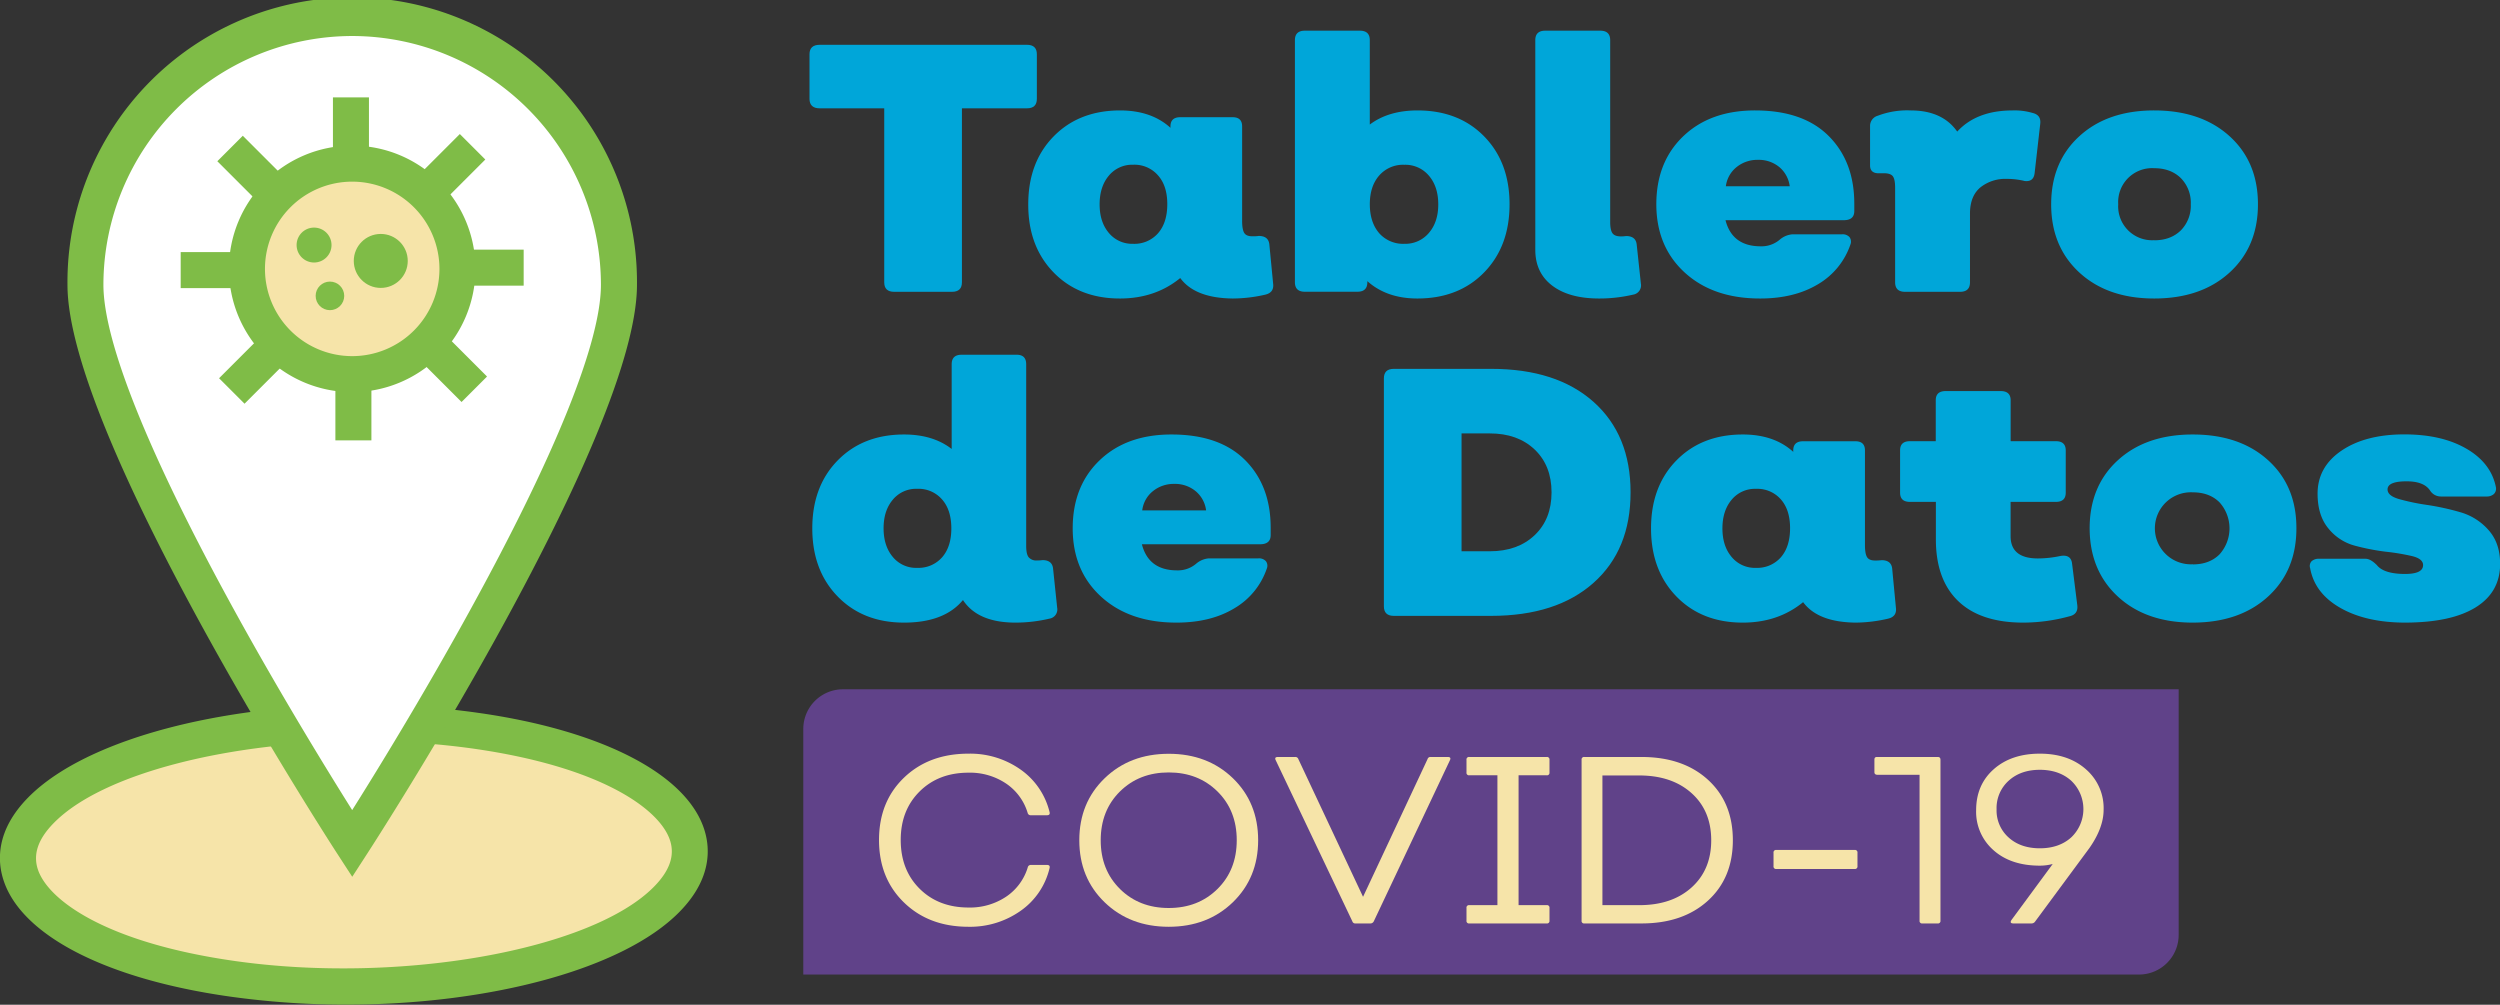 <svg xmlns="http://www.w3.org/2000/svg" viewBox="0 0 1007.85 405.04"><rect x="0" y="0" width="1007.85" height="405.04" fill="#333333" stroke="none"/><defs><style>.cls-1{fill:#00a6d9;}.cls-2{fill:#604289;}.cls-3{fill:#f6e4a9;}.cls-4{fill:#7fbc47;}.cls-5{fill:#fff;}</style></defs><g id="Capa_2" data-name="Capa 2"><g id="Capa_1-2" data-name="Capa 1"><path class="cls-1" d="M414,18.06q4,0,4,3.84V39.83q0,3.84-4,3.84H387.79V113.8q0,3.84-4,3.84H360.47q-4,0-4-3.84V43.67h-26q-4.12,0-4.13-3.84V21.9q0-3.84,4.13-3.84Z"/><path class="cls-1" d="M513.25,114.37c.29,2.37-.76,3.84-3.13,4.41A59.23,59.23,0,0,1,497,120.34q-15.23-.15-21.2-8.25-10.09,8.25-24.32,8.25-16.51,0-26.75-10.53T414.53,82.36q0-16.94,10.24-27.38t26.75-10.46q12.64,0,20.34,7v-.57c0-2.46,1.32-3.7,4-3.7h21.05c2.56,0,3.84,1.24,3.84,3.7V89c0,2.38.29,4,.86,4.91s1.66,1.35,3.27,1.35a18,18,0,0,0,2.56-.14q3.84,0,4.27,3.27ZM456.78,98.29A12.66,12.66,0,0,0,466.88,94q3.69-4.26,3.7-11.66t-3.7-11.59a12.56,12.56,0,0,0-10.1-4.34A12.18,12.18,0,0,0,447,70.84q-3.69,4.41-3.7,11.52T447,93.88A12.18,12.18,0,0,0,456.78,98.29Z"/><path class="cls-1" d="M571.43,44.52q16.65,0,26.89,10.46t10.24,27.38q0,16.94-10.24,27.45t-26.89,10.53q-12.37,0-20.2-7v.43q0,3.84-4,3.84h-21.2q-4,0-4-3.84V16.21q0-3.84,4-3.84h22.19q4,0,4,3.84v34Q559.76,44.53,571.43,44.52Zm-5.26,53.77a12.41,12.41,0,0,0,9.89-4.41q3.77-4.41,3.76-11.52t-3.76-11.52a12.41,12.41,0,0,0-9.89-4.41A12.75,12.75,0,0,0,556,70.77q-3.78,4.33-3.77,11.59T556,94A12.86,12.86,0,0,0,566.17,98.29Z"/><path class="cls-1" d="M644.69,120.34q-12.09,0-18.92-5.19t-6.83-14.44V16.21q0-3.84,4-3.84h22.19q4,0,4,3.84V89.47c0,2.18.31,3.7.92,4.55s1.73,1.28,3.35,1.28a12.76,12.76,0,0,0,2.13-.14q3.84,0,4.27,3.27l1.71,15.94a3.77,3.77,0,0,1-3.13,4.41A59.93,59.93,0,0,1,644.69,120.34Z"/><path class="cls-1" d="M709.56,120.34q-18.93,0-30.37-10.46T667.73,82.36q0-17.07,10.89-27.46t28.94-10.38q19.35,0,29.66,10.31t10.32,27.24v3q0,3.7-4.27,3.7H695.62q2.7,10.53,14.22,10.53a11.32,11.32,0,0,0,7.68-2.71,8.89,8.89,0,0,1,5.12-2.13h19.92a3.73,3.73,0,0,1,3.06,1.14,3.08,3.08,0,0,1,.35,3,29.59,29.59,0,0,1-13.08,16Q723.35,120.34,709.56,120.34ZM695.76,75.1h25.75a12.06,12.06,0,0,0-4.2-7.75,13,13,0,0,0-8.61-2.91,13.32,13.32,0,0,0-8.6,2.91A11.76,11.76,0,0,0,695.76,75.1Z"/><path class="cls-1" d="M819.37,45.52c2.37.56,3.42,2,3.13,4.41l-2.27,19.91q-.43,3.55-4,3.13a29.71,29.71,0,0,0-7.25-.85,16,16,0,0,0-10.67,3.48q-4.12,3.5-4.13,10.46V113.8q0,3.84-4,3.84H768c-2.66,0-4-1.28-4-3.84V75.67q0-3.4-.93-4.62c-.62-.81-1.83-1.21-3.63-1.21h-1.42q-4.12.28-4.12-3.13V50.92a4.25,4.25,0,0,1,3.13-4.27,33.14,33.14,0,0,1,13.23-2.13q12.8,0,18.77,8.53,7.83-8.53,22.34-8.53A25.65,25.65,0,0,1,819.37,45.52Z"/><path class="cls-1" d="M868.45,120.34q-18.78,0-30.16-10.46T826.91,82.36q0-17.07,11.38-27.46t30.16-10.38q18.91,0,30.37,10.38t11.45,27.46q0,17.07-11.45,27.52T868.45,120.34Zm0-23.47c4.45,0,8-1.33,10.74-4a14.12,14.12,0,0,0,4-10.53,14.12,14.12,0,0,0-4-10.53c-2.7-2.65-6.29-4-10.74-4a13.68,13.68,0,0,0-14.51,14.51,13.68,13.68,0,0,0,14.51,14.51Z"/><path class="cls-1" d="M426.19,245a3.75,3.75,0,0,1-3.12,4.4A59.45,59.45,0,0,1,409.41,251q-15.23,0-21.2-9.1-7.53,9.1-23.75,9.1-16.5,0-26.75-10.53T327.47,213q0-16.94,10.24-27.39t26.75-10.45q11.66,0,19.2,5.83V146.85q0-3.84,4-3.84h22.2q3.84,0,3.84,3.84v73.26c0,2.18.33,3.7,1,4.55a4.05,4.05,0,0,0,3.42,1.28,12.76,12.76,0,0,0,2.13-.14q3.84,0,4.27,3.27Zm-56.47-16.08a12.66,12.66,0,0,0,10.1-4.27q3.71-4.26,3.7-11.66t-3.7-11.6a12.58,12.58,0,0,0-10.1-4.33,12.15,12.15,0,0,0-9.81,4.41q-3.71,4.41-3.7,11.52t3.7,11.52A12.15,12.15,0,0,0,369.72,228.93Z"/><path class="cls-1" d="M474.28,251q-18.93,0-30.38-10.46T432.45,213q0-17.07,10.88-27.46t28.95-10.38q19.35,0,29.66,10.31t10.32,27.24v3c0,2.47-1.43,3.7-4.27,3.7H460.34q2.7,10.53,14.22,10.53a11.32,11.32,0,0,0,7.68-2.71,8.89,8.89,0,0,1,5.12-2.13h19.92a3.73,3.73,0,0,1,3.06,1.14,3.07,3.07,0,0,1,.35,3,29.55,29.55,0,0,1-13.09,16Q488.08,251,474.28,251Zm-13.8-45.24h25.75A12,12,0,0,0,482,198a13,13,0,0,0-8.61-2.92,13.31,13.31,0,0,0-8.6,2.92A11.74,11.74,0,0,0,460.48,205.74Z"/><path class="cls-1" d="M601.16,148.7q26.31,0,41.25,13.3t14.94,36.49q0,23.19-14.94,36.48t-41.25,13.31H561.9c-2.66,0-4-1.28-4-3.84v-91.9c0-2.56,1.32-3.84,4-3.84Zm-.57,73.54q11.24,0,18.07-6.47t6.83-17.28q0-10.81-6.83-17.29t-18.07-6.47H589.21v47.51Z"/><path class="cls-1" d="M764.32,245c.29,2.37-.76,3.84-3.13,4.4A58.74,58.74,0,0,1,748.11,251q-15.23-.15-21.2-8.25Q716.82,251,702.59,251q-16.51,0-26.75-10.53T665.6,213q0-16.94,10.24-27.39t26.75-10.45q12.64,0,20.34,7v-.57c0-2.46,1.32-3.7,4-3.7H748c2.56,0,3.84,1.24,3.84,3.7v38.12c0,2.38.29,4,.86,4.91s1.66,1.35,3.27,1.35a18,18,0,0,0,2.56-.14q3.84,0,4.27,3.27Zm-56.47-16.08a12.66,12.66,0,0,0,10.1-4.27q3.69-4.26,3.7-11.66T718,201.4a12.58,12.58,0,0,0-10.1-4.33,12.18,12.18,0,0,0-9.82,4.41q-3.69,4.41-3.7,11.52t3.7,11.52A12.18,12.18,0,0,0,707.85,228.93Z"/><path class="cls-1" d="M815.67,251q-17.2,0-26.24-8.68t-9-25V202.33H770c-2.66,0-4-1.23-4-3.7V181.56c0-2.46,1.32-3.7,4-3.7h10.38v-16.5c0-2.46,1.33-3.7,4-3.7h22.19c2.65,0,4,1.24,4,3.7v16.5h18.21c2.65,0,4,1.24,4,3.7v17.07q0,3.7-4,3.7H810.55v13.8q0,9,11,9a43.47,43.47,0,0,0,9.1-1q4.27-.71,4.69,3.13L837.44,244c.28,2.37-.71,3.84-3,4.41A71,71,0,0,1,815.67,251Z"/><path class="cls-1" d="M884,251q-18.78,0-30.15-10.46T842.42,213q0-17.07,11.38-27.46T884,175.16q18.91,0,30.37,10.38T925.77,213q0,17.07-11.45,27.52T884,251Zm0-23.47q6.69,0,10.74-4a15.67,15.67,0,0,0,0-21.05q-4.05-4-10.74-4a14.52,14.52,0,1,0,0,29Z"/><path class="cls-1" d="M969.73,251q-15.79,0-26.18-5.9t-12.23-16a2.85,2.85,0,0,1,.57-2.84,4.29,4.29,0,0,1,3.13-1h18.63q2,0,4.56,2.56,2.84,3.56,11.38,3.56,7.24,0,7.25-3.56c0-1.71-1.47-2.91-4.41-3.63a88.49,88.49,0,0,0-10.6-1.77A90.64,90.64,0,0,1,949.39,220a20.4,20.4,0,0,1-10.67-6.9q-4.41-5.26-4.41-14.08,0-10.81,9.67-17.36t25.32-6.54q15.08,0,25,5.76t11.88,15.43a3.05,3.05,0,0,1-.79,2.85,4.34,4.34,0,0,1-3.06,1H984a5.13,5.13,0,0,1-4.26-2.28q-2.43-3.84-9.53-3.84-7.7,0-7.69,3.27,0,2.57,4.7,3.91a89.33,89.33,0,0,0,11.31,2.35,102.32,102.32,0,0,1,13.3,2.92,23.78,23.78,0,0,1,11.38,7.18q4.7,5.26,4.69,13.66,0,11.37-9.81,17.49T969.73,251Z"/><path class="cls-2" d="M339.84,277.88H878.31a0,0,0,0,1,0,0v99a16,16,0,0,1-16,16H323.84a0,0,0,0,1,0,0v-99A16,16,0,0,1,339.84,277.88Z"/><path class="cls-3" d="M390.44,373.62q-15.92,0-26-9.78t-10.07-25.21q0-15.44,10.07-25.12t26-9.68a35.22,35.22,0,0,1,20.95,6.37,29.45,29.45,0,0,1,11.74,17.21c.2.83-.16,1.25-1.05,1.25h-6.52a1.2,1.2,0,0,1-1.25-.87,21.85,21.85,0,0,0-8.67-11.88,26.08,26.08,0,0,0-15.2-4.41q-12.07,0-19.7,7.57t-7.62,19.56q0,12.08,7.62,19.65t19.7,7.58a26.26,26.26,0,0,0,15.1-4.32,21.86,21.86,0,0,0,8.77-11.79,1.25,1.25,0,0,1,1.25-1.06h6.52c.89,0,1.25.42,1.05,1.25a29.15,29.15,0,0,1-11.69,17.26A35.27,35.27,0,0,1,390.44,373.62Z"/><path class="cls-3" d="M497,363.75q-10.22,9.87-25.84,9.87t-25.84-9.87q-10.21-9.87-10.21-25t10.21-25q10.21-9.87,25.84-9.87T497,313.7q10.2,9.87,10.21,25T497,363.75Zm-45.5-5.37q7.77,7.67,19.66,7.67t19.65-7.67q7.77-7.68,7.77-19.66t-7.77-19.65q-7.77-7.67-19.65-7.67t-19.66,7.67q-7.75,7.67-7.76,19.65T451.51,358.38Z"/><path class="cls-3" d="M546.43,372.28a1.19,1.19,0,0,1-1.25-.86l-30.87-64.91c-.45-.89-.16-1.34.86-1.34h6.91a1.25,1.25,0,0,1,1.34.86l26.08,55.51,26-55.51a1.17,1.17,0,0,1,1.24-.86h6.91c1,0,1.31.45.86,1.34l-30.68,64.91a1.49,1.49,0,0,1-1.34.86Z"/><path class="cls-3" d="M592.35,372.28a1,1,0,0,1-1.15-1.15v-5.08a1,1,0,0,1,1.15-1.15h11.32V312.55H592.35a1,1,0,0,1-1.15-1.15v-5.08a1,1,0,0,1,1.15-1.15h31.16a1,1,0,0,1,1.15,1.15v5.08a1,1,0,0,1-1.15,1.15H612.2V364.9h11.31a1,1,0,0,1,1.15,1.15v5.08a1,1,0,0,1-1.15,1.15Z"/><path class="cls-3" d="M661.76,305.17q16.69,0,26.75,9.15t10.07,24.4q0,15.25-10.07,24.4t-26.75,9.16h-23a1,1,0,0,1-1.16-1.15V306.32a1,1,0,0,1,1.16-1.15Zm-.86,59.73q13.14,0,21.05-7.14t7.91-19q0-11.88-7.91-19t-21.05-7.14H646V364.9Z"/><path class="cls-3" d="M716.13,350.32a1,1,0,0,1-1.15-1.15v-5.36a1,1,0,0,1,1.15-1.16h31.54a1,1,0,0,1,1.15,1.16v5.36a1,1,0,0,1-1.15,1.15Z"/><path class="cls-3" d="M781.22,305.17c.71,0,1.06.38,1.06,1.15v64.81a1,1,0,0,1-1.15,1.15H775a1,1,0,0,1-1.15-1.15V312.36H757c-.9,0-1.35-.35-1.35-1.06v-5.08q0-1.05,1-1.05Z"/><path class="cls-3" d="M822.35,303.83q11.42,0,18.55,6.28a20.7,20.7,0,0,1,7.15,16.34q0,7.19-5.66,15.34l-21.95,29.72a1.74,1.74,0,0,1-1.44.77h-7.29c-1.15,0-1.41-.48-.77-1.44l16.59-22.53a20.46,20.46,0,0,1-5.18.67q-11.7,0-18.69-6.23a20.55,20.55,0,0,1-7-16.11q0-10.25,7.09-16.53T822.35,303.83Zm-12.6,33.79c3.22,2.91,7.43,4.36,12.6,4.36s9.4-1.47,12.66-4.41a15.75,15.75,0,0,0,0-22.81q-4.89-4.41-12.66-4.42c-5.17,0-9.38,1.48-12.6,4.42a14.82,14.82,0,0,0-4.85,11.5A14.57,14.57,0,0,0,809.75,337.62Z"/><ellipse class="cls-3" cx="142.67" cy="344.59" rx="135.37" ry="53.09" transform="translate(-4.26 1.8) rotate(-0.71)"/><path class="cls-4" d="M139.63,405a336.35,336.35,0,0,1-47-3.25c-49.53-7-83.58-24.41-91.08-46.51-2.73-8-3.26-20.4,9.73-33.66,28.91-29.51,108.58-44.54,181.38-34.22,49.52,7,83.57,24.41,91.08,46.51,2.73,8,3.25,20.4-9.73,33.66C251.29,390.78,197.13,405,139.63,405ZM147,298.8c-53.58,0-105.57,12.8-125.33,33-6.38,6.5-8.45,12.66-6.36,18.83C19.53,363,42.84,380.06,94.7,387.42c66.42,9.42,143.8-4.32,169-30,6.37-6.5,8.45-12.66,6.35-18.83-4.2-12.38-27.51-29.45-79.37-36.81A312.83,312.83,0,0,0,147,298.8Z"/><path class="cls-5" d="M249.51,114.8C249.51,174.19,142,340.11,142,340.11S34.44,174.19,34.44,114.8a107.54,107.54,0,1,1,215.07,0Z"/><path class="cls-4" d="M142,353.46l-6.1-9.4c-4.43-6.85-108.7-168.43-108.7-229.26a114.8,114.8,0,1,1,229.59,0c0,60.83-104.27,222.41-108.7,229.26Zm0-338.94A100.4,100.4,0,0,0,41.69,114.8c0,23,18.27,68.48,52.84,131.36,18.9,34.39,38,65.38,47.45,80.42,9.45-15,28.54-46,47.44-80.42C224,183.28,242.26,137.85,242.26,114.8A100.39,100.39,0,0,0,142,14.52Z"/><circle class="cls-3" cx="141.98" cy="108.39" r="42.42"/><path class="cls-4" d="M142,158.08a49.69,49.69,0,1,1,49.68-49.69A49.75,49.75,0,0,1,142,158.08Zm0-84.85a35.17,35.17,0,1,0,35.16,35.16A35.2,35.2,0,0,0,142,73.23Z"/><rect class="cls-4" x="134.22" y="39.26" width="14.52" height="27.2"/><rect class="cls-4" x="167.29" y="61.52" width="27.2" height="14.52" transform="translate(4.35 148.06) rotate(-45)"/><rect class="cls-4" x="183.91" y="100.64" width="27.2" height="14.52"/><rect class="cls-4" x="174.33" y="133.71" width="14.52" height="27.2" transform="translate(-50.98 171.55) rotate(-45)"/><rect class="cls-4" x="135.21" y="150.33" width="14.52" height="27.2"/><rect class="cls-4" x="89.46" y="140.75" width="27.2" height="14.52" transform="translate(-74.47 116.22) rotate(-45)"/><rect class="cls-4" x="72.84" y="101.63" width="27.2" height="14.52"/><rect class="cls-4" x="95.1" y="55.88" width="14.52" height="27.2" transform="translate(-19.15 92.73) rotate(-45)"/><circle class="cls-4" cx="126.61" cy="98.79" r="7.04"/><circle class="cls-4" cx="153.5" cy="105.19" r="10.88"/><circle class="cls-4" cx="133.01" cy="119.28" r="5.76"/></g></g></svg>